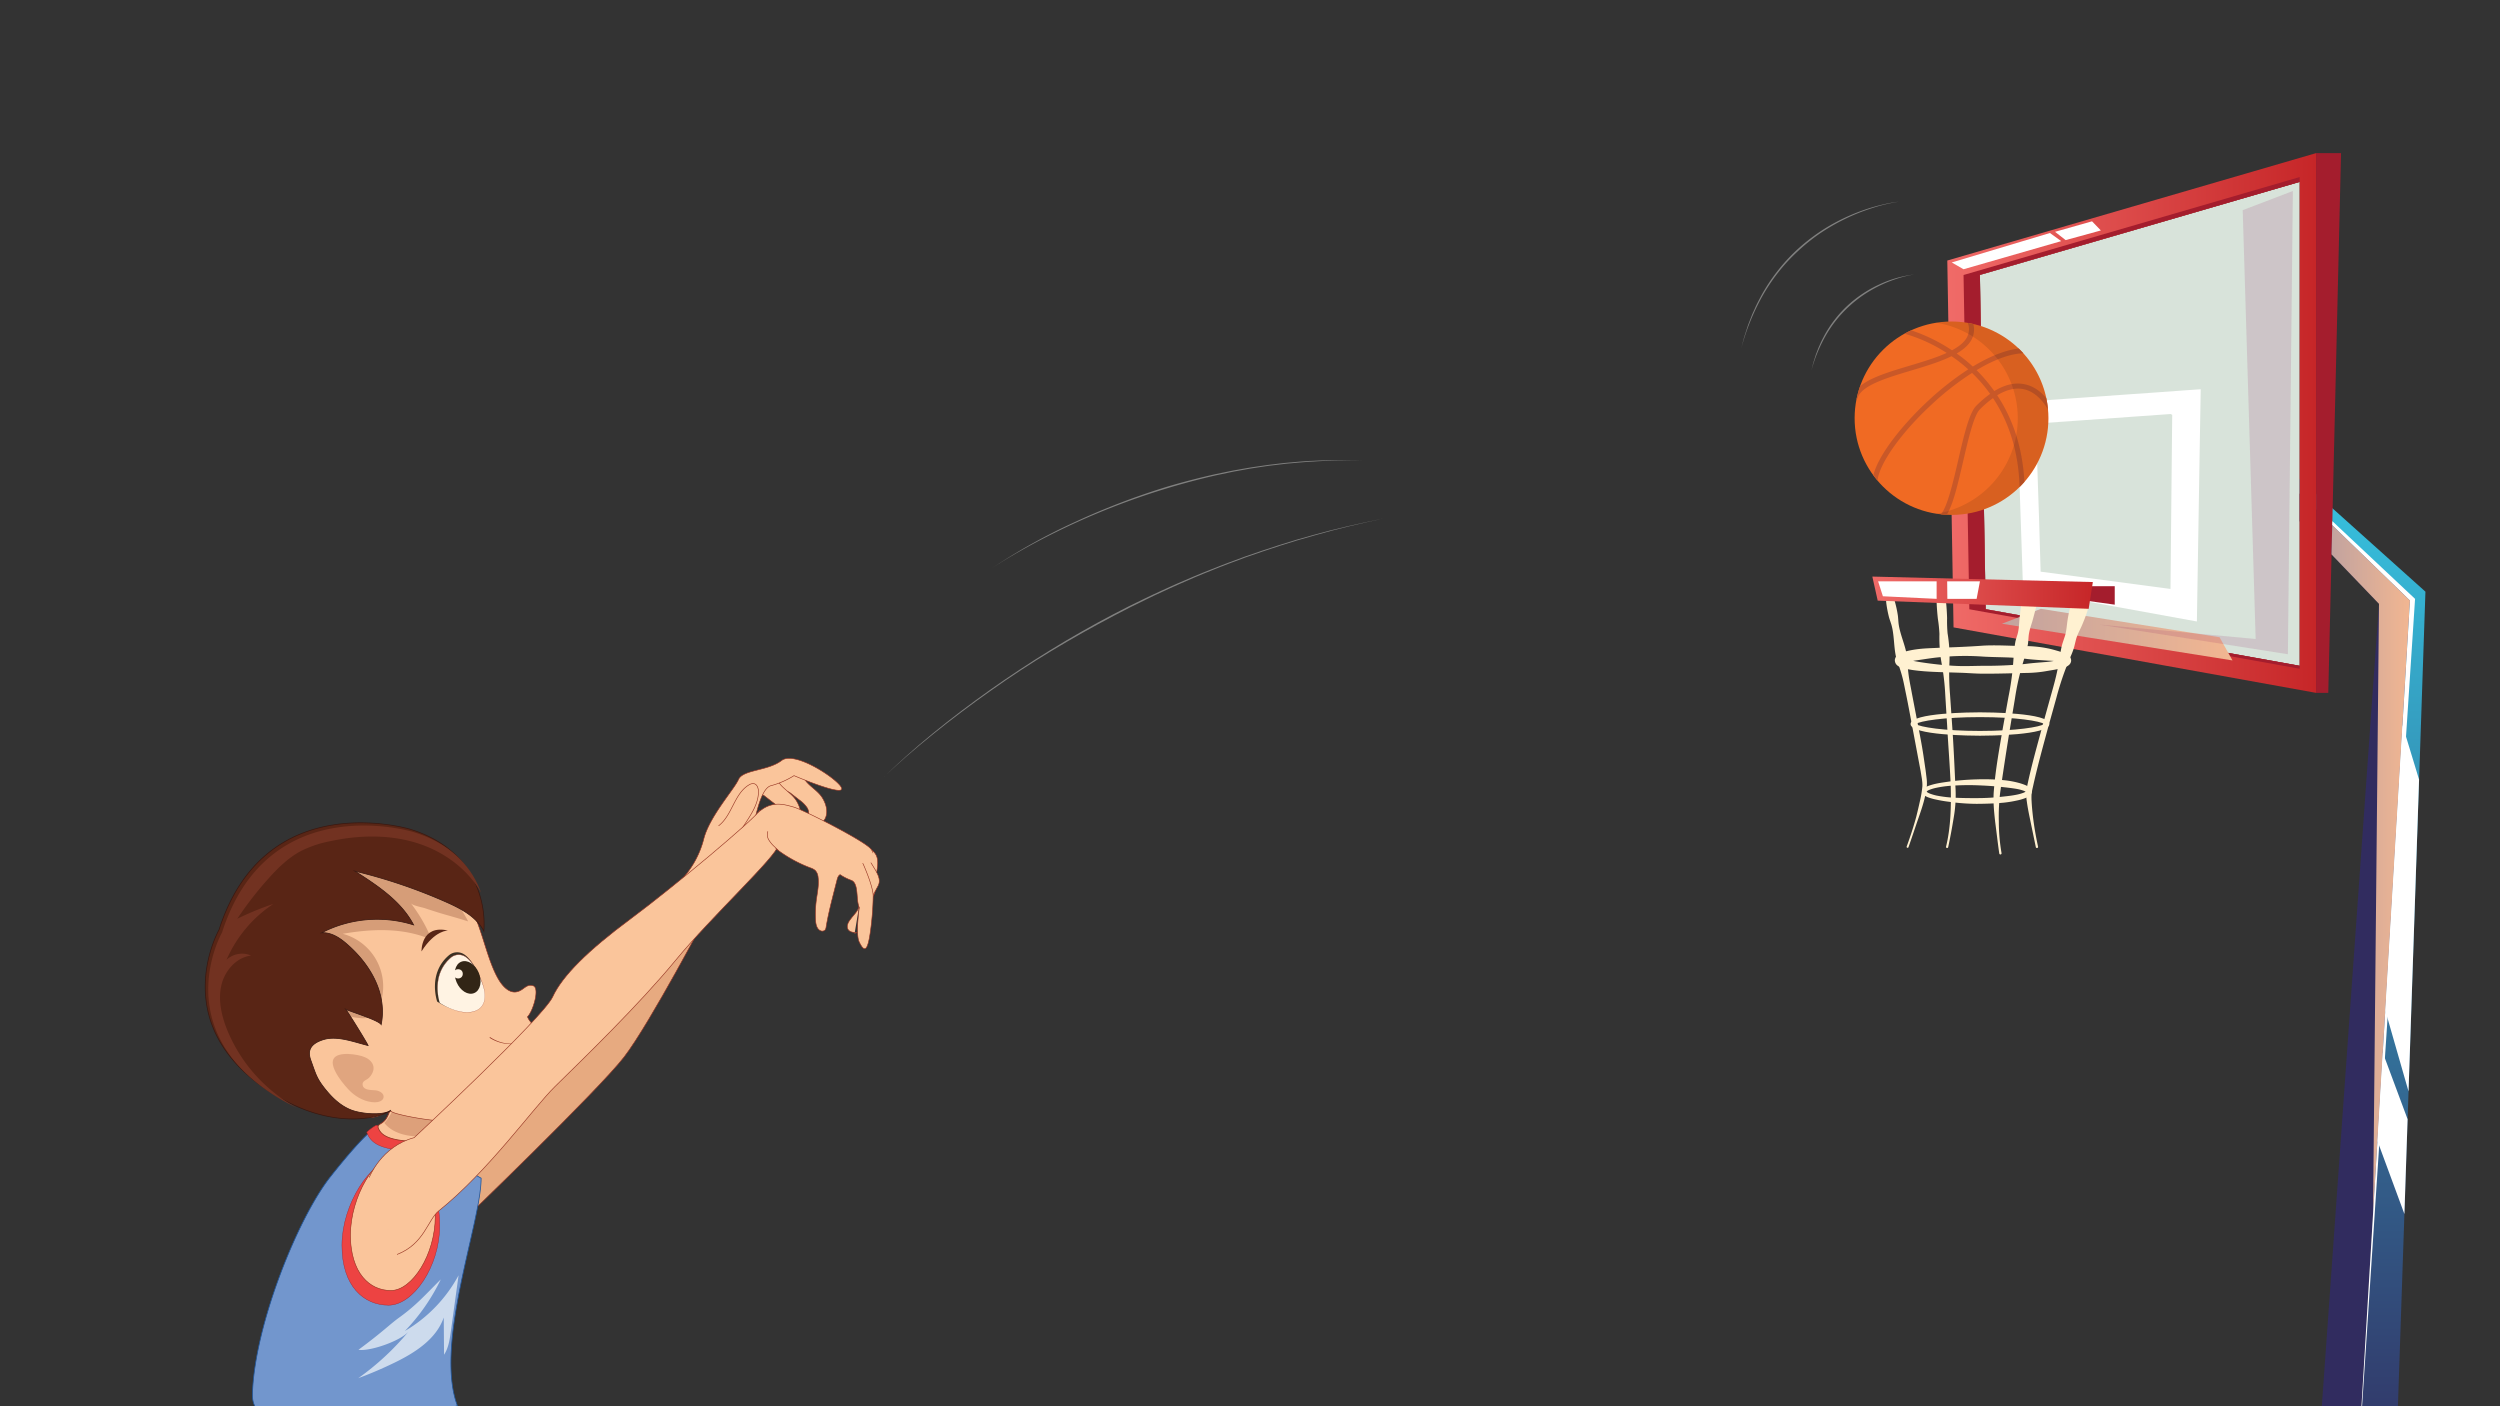 <svg xmlns="http://www.w3.org/2000/svg" xmlns:xlink="http://www.w3.org/1999/xlink" viewBox="0 0 1600 900"><rect x="0" y="0" width="1600" height="900" fill="#333333" stroke="none"/><defs><style>.cls-1,.cls-40{fill:none;}.cls-2{isolation:isolate;}.cls-3{clip-path:url(#clip-path);}.cls-4{fill:#d8e3da;}.cls-5{fill:url(#Áåçûìÿííûé_ãðàäèåíò_29);}.cls-6{fill:url(#Áåçûìÿííûé_ãðàäèåíò_88);}.cls-7{fill:#312c5f;}.cls-8{fill:url(#Áåçûìÿííûé_ãðàäèåíò_146);}.cls-9{fill:url(#Áåçûìÿííûé_ãðàäèåíò_146-2);}.cls-10{fill:url(#Áåçûìÿííûé_ãðàäèåíò_18);}.cls-11,.cls-13{fill:#fff;}.cls-12{fill:#a41d2d;}.cls-13{mix-blend-mode:soft-light;}.cls-14,.cls-15,.cls-18,.cls-21{mix-blend-mode:multiply;}.cls-14{fill:url(#Áåçûìÿííûé_ãðàäèåíò_106);}.cls-15{fill:url(#Áåçûìÿííûé_ãðàäèåíò_106-2);}.cls-16{fill:#fff1d1;}.cls-17{fill:url(#Áåçûìÿííûé_ãðàäèåíò_18-2);}.cls-18{fill:#8c1f5f;opacity:0.15;}.cls-19{fill:#f06a23;}.cls-20{fill:#c95828;}.cls-21{opacity:0.1;}.cls-22{fill:#80807f;}.cls-23,.cls-27,.cls-39{fill:#fac59b;}.cls-23,.cls-24,.cls-27,.cls-40{stroke:#933120;}.cls-23,.cls-24,.cls-25,.cls-26,.cls-27,.cls-30,.cls-40{stroke-miterlimit:10;}.cls-23,.cls-24,.cls-40{stroke-width:0.38px;}.cls-24{fill:#e7aa80;}.cls-25{fill:#7296cd;stroke:#205599;}.cls-25,.cls-27,.cls-30{stroke-width:0.5px;}.cls-26{fill:#ed4342;stroke:#a81f24;stroke-width:0.25px;}.cls-28{fill:#dda07a;}.cls-29{fill:#d69d78;}.cls-30,.cls-37{fill:#592515;}.cls-30{stroke:#3a1810;}.cls-31{fill:#723221;}.cls-32{fill:#e0a57f;}.cls-33{fill:#3a3023;}.cls-34{fill:#fff3e3;}.cls-35{fill:#933120;}.cls-36{fill:#322516;}.cls-38{fill:#cddbed;}</style><clipPath id="clip-path"><rect class="cls-1" width="1600" height="900"/></clipPath><linearGradient id="Áåçûìÿííûé_ãðàäèåíò_29" x1="2023.72" y1="972.36" x2="2023.72" y2="306.51" gradientTransform="matrix(-1, 0, 0, 1, 3535.75, 0)" gradientUnits="userSpaceOnUse"><stop offset="0" stop-color="#312c5f"/><stop offset="1" stop-color="#36c2df"/></linearGradient><linearGradient id="Áåçûìÿííûé_ãðàäèåíò_88" x1="2128.83" y1="258.77" x2="2155.03" y2="258.77" gradientTransform="matrix(-1, 0, 0, 1, 3535.75, 0)" gradientUnits="userSpaceOnUse"><stop offset="0" stop-color="#93959b"/><stop offset="0.57" stop-color="#71576f"/><stop offset="1" stop-color="#c29a82"/></linearGradient><linearGradient id="Áåçûìÿííûé_ãðàäèåíò_146" x1="2135.02" y1="276.5" x2="2135.02" y2="259.92" gradientTransform="matrix(-1, 0, 0, 1, 3535.75, 0)" gradientUnits="userSpaceOnUse"><stop offset="0" stop-color="#fcd7ad"/><stop offset="0.57" stop-color="#f29165"/><stop offset="1" stop-color="#e8c8c0"/></linearGradient><linearGradient id="Áåçûìÿííûé_ãðàäèåíò_146-2" x1="2159.45" y1="260.82" x2="2159.45" y2="252.98" xlink:href="#Áåçûìÿííûé_ãðàäèåíò_146"/><linearGradient id="Áåçûìÿííûé_ãðàäèåíò_18" x1="1246.18" y1="270.71" x2="1482.27" y2="270.71" gradientUnits="userSpaceOnUse"><stop offset="0" stop-color="#f06b68"/><stop offset="1" stop-color="#c62628"/></linearGradient><linearGradient id="Áåçûìÿííûé_ãðàäèåíò_106" x1="1993.39" y1="556.53" x2="2043.6" y2="556.53" gradientTransform="matrix(-1, 0, 0, 1, 3535.75, 0)" gradientUnits="userSpaceOnUse"><stop offset="0" stop-color="#f2b691"/><stop offset="1" stop-color="#c2a39f"/></linearGradient><linearGradient id="Áåçûìÿííûé_ãðàäèåíò_106-2" x1="2106.96" y1="406.16" x2="2254.53" y2="406.16" xlink:href="#Áåçûìÿííûé_ãðàäèåíò_106"/><linearGradient id="Áåçûìÿííûé_ãðàäèåíò_18-2" x1="1198.29" y1="379.32" x2="1339.42" y2="379.32" xlink:href="#Áåçûìÿííûé_ãðàäèåíò_18"/></defs><g class="cls-2"><g id="Layer_1" data-name="Layer 1"><g id="b"><g class="cls-3"><g id="b-2" data-name="b"><polygon class="cls-4" points="1270.85 389.9 1267.15 175.97 1471.79 116.41 1471.79 426.15 1270.85 389.9"/><polygon class="cls-5" points="1471.79 306.5 1471.79 315.83 1476.28 320.2 1482.27 326.01 1492.63 336.07 1542.37 384.32 1506.97 972.36 1532.22 972.36 1552.28 378.67 1492.94 325.46 1482.27 315.92 1476.19 310.45 1471.79 306.5"/><polygon class="cls-6" points="1380.72 252.98 1393.62 259.33 1393.65 259.33 1394.81 259.92 1406.76 265.82 1406.92 257.04 1397.96 251.73 1380.72 252.98"/><polygon class="cls-7" points="1471.79 315.83 1471.79 333.6 1476.43 338.46 1482.27 344.51 1492.14 354.79 1522.53 386.44 1481.81 958.42 1506.97 972.36 1542.37 384.32 1492.63 336.07 1482.27 326.01 1476.28 320.2 1471.79 315.83"/><polygon class="cls-8" points="1394.81 259.92 1394.69 271.02 1406.58 276.5 1406.76 265.82 1394.81 259.92"/><polygon class="cls-9" points="1358.98 254.51 1372.65 260.82 1393.62 259.33 1380.72 252.98 1380.69 252.98 1358.98 254.51"/><path class="cls-10" d="M1331.53,256.42l27.42-1.91h0l21.71-1.53h0l12.9,6.35-21,1.49-44.11,3.12Zm75.48-5.31-.09,5.93-9-5.31Zm-75.48,5.31,27.42-1.91h0l21.71-1.53h0l17.24-1.25,9-.62-.09,5.93-.16,8.78-.18,10.68-1.93,119.34-108.33-19.71-1-29.42v0l-3-87.49ZM1302,370.51l91.59,12.18,1.1-111.67.12-11.1-1.16-.59h0l-21,1.49-44.11,3.12-30,2.12,2.26,67.13Zm29.53-114.09,27.42-1.91h0l21.71-1.53h0l17.24-1.25,9-.62-.09,5.93-.16,8.78-.18,10.68-1.93,119.34-108.33-19.71-1-29.42v0l-3-87.49ZM1302,370.51l91.59,12.18,1.1-111.67.12-11.1-1.16-.59h0l-21,1.49-44.11,3.12-30,2.12,2.26,67.13Zm29.53-114.09,27.42-1.91h0l21.71-1.53h0l17.24-1.25,9-.62-.09,5.93-.16,8.78-.18,10.68-1.93,119.34-108.33-19.71-1-29.42v0l-3-87.49ZM1302,370.51l91.59,12.18,1.1-111.67.12-11.1-1.16-.59h0l-21,1.49-44.11,3.12-30,2.12,2.26,67.13Zm29.53-114.09,27.42-1.91h0l21.71-1.53h0l17.24-1.25,9-.62-.09,5.93-.16,8.78-.18,10.68-1.93,119.34-108.33-19.71-1-29.42v0l-3-87.49ZM1302,370.51l91.59,12.18,1.1-111.67.12-11.1-1.16-.59h0l-21,1.49-44.11,3.12-30,2.12,2.26,67.13Zm29.53-114.09,27.42-1.91h0l21.71-1.53h0l17.24-1.25,9-.62-.09,5.93-.16,8.78-.18,10.68-1.93,119.34-108.33-19.71-1-29.42v0l-3-87.49ZM1302,370.51l91.59,12.18,1.1-111.67.12-11.1-1.16-.59h0l-21,1.49-44.11,3.12-30,2.12,2.26,67.13Zm29.53-114.09,27.42-1.91h0l21.71-1.53h0l17.24-1.25,9-.62-.09,5.93-.16,8.78-.18,10.68-1.93,119.34-108.33-19.71-1-29.42v0l-3-87.49ZM1302,370.51l91.59,12.18,1.1-111.67.12-11.1-1.16-.59h0l-21,1.49-44.11,3.12-30,2.12,2.26,67.13ZM1482.27,98V443.43l-232-41.9-4-234.79Zm-10.48,18.42-38.55,11.21-56.65,16.51L1292,168.72l-4.16,1.21-20.73,6,3.15,182.16.55,31.77,149.67,27,51.27,9.23Zm-65,149.42-.18,10.68-1.93,119.34-108.33-19.71-1-29.42v0l-3-87.49,39.16-2.77,27.42-1.91h0l21.71-1.53h0l17.24-1.25,9-.62-.09,5.93Zm-13.11-6.49h0l-21,1.49-44.11,3.12-30,2.12,2.26,67.13,1.25,37.32,91.59,12.18,1.1-111.67.12-11.1Zm-62.12-2.91,27.42-1.91h0l21.71-1.53h0l17.24-1.25,9-.62-.09,5.93-.16,8.78-.18,10.68-1.93,119.34-108.33-19.71-1-29.42v0l-3-87.49ZM1302,370.51l91.59,12.18,1.1-111.67.12-11.1-1.16-.59h0l-21,1.49-44.11,3.12-30,2.12,2.26,67.13Zm29.53-114.09,27.42-1.91h0l21.71-1.53h0l17.24-1.25,9-.62-.09,5.93-.16,8.78-.18,10.68-1.93,119.34-108.33-19.71-1-29.42v0l-3-87.49ZM1302,370.51l91.59,12.18,1.1-111.67.12-11.1-1.16-.59h0l-21,1.49-44.11,3.12-30,2.12,2.26,67.13Zm29.53-114.09,27.42-1.91h0l21.71-1.53h0l17.24-1.25,9-.62-.09,5.93-.16,8.78-.18,10.68-1.93,119.34-108.33-19.71-1-29.42v0l-3-87.49ZM1302,370.51l91.59,12.18,1.1-111.67.12-11.1-1.16-.59h0l-21,1.49-44.11,3.12-30,2.12,2.26,67.13Zm29.53-114.09,27.42-1.91h0l21.71-1.53h0l17.24-1.25,9-.62-.09,5.93-.16,8.78-.18,10.68-1.93,119.34-108.33-19.71-1-29.42v0l-3-87.49ZM1302,370.51l91.59,12.18,1.1-111.67.12-11.1-1.16-.59h0l-21,1.49-44.11,3.12-30,2.12,2.26,67.13Zm29.53-114.09,27.42-1.91h0l21.71-1.53h0l17.24-1.25,9-.62-.09,5.93-.16,8.78-.18,10.68-1.93,119.34-108.33-19.71-1-29.42v0l-3-87.49ZM1302,370.51l91.59,12.18,1.1-111.67.12-11.1-1.16-.59h0l-21,1.49-44.11,3.12-30,2.12,2.26,67.13Zm29.53-114.09,27.42-1.91h0l21.71-1.53h0l17.24-1.25,9-.62-.09,5.93-.16,8.78-.18,10.68-1.93,119.34-108.33-19.71-1-29.42v0l-3-87.49ZM1302,370.51l91.59,12.18,1.1-111.67.12-11.1-1.16-.59h0l-21,1.49-44.11,3.12-30,2.12,2.26,67.13Z"/><path class="cls-11" d="M1331,254.61l28.16-2h0l22.29-1.56h0l17.71-1.29,9.29-.64-.1,6.09-.15,9-.19,11-2,122.54-111.25-20.23-1-30.21v0l-3.05-89.84Zm-25,111.26,83.11,11.05,1-101.34.11-10.08-1-.53h0l-19,1.35-40,2.84-27.27,1.92,2.05,60.91Z"/><path class="cls-12" d="M1256.67,176l3.7,213.93L1399.49,415l72.3,13v-1.9l-51.27-9.23-149.67-27c-.92-53.13-3.41-197.56-3.7-213.93l204.64-59.57v-3.05Z"/><polygon class="cls-12" points="1482.27 98 1498.26 98 1490.1 443.42 1482.27 443.42 1482.27 98"/><polygon class="cls-13" points="1548.2 498.92 1537.57 463.95 1526.58 646.64 1541.46 698.49 1548.2 498.92"/><polygon class="cls-13" points="1540.86 716.29 1524.96 673.58 1521.55 730.16 1538.82 776.97 1540.86 716.29"/><polygon class="cls-14" points="1522.55 386.45 1518.74 776.97 1542.36 384.33 1492.64 336.08 1492.14 354.8 1522.55 386.45"/><polygon class="cls-13" points="1492.71 333.55 1545.64 383.27 1506.98 972.36 1542.37 384.32 1492.64 336.08 1492.71 333.55"/><polygon class="cls-15" points="1306.17 389.64 1420.52 407.84 1428.79 422.68 1281.21 399.18 1306.17 389.64"/><polygon class="cls-12" points="1353.43 375.18 1353.43 386.98 1333.95 384.29 1333.95 375.18 1353.43 375.18"/><path class="cls-16" d="M1267.16,470.86c-4.54,0-44.41-.21-44.41-7.49s39.87-7.48,44.41-7.48,44.42.21,44.42,7.48S1271.71,470.86,1267.16,470.86Zm-41.11-7.49c2.65,1.91,17.85,4.43,41.11,4.43s38.47-2.52,41.12-4.43c-2.64-1.9-17.84-4.42-41.12-4.42S1228.7,461.47,1226.05,463.37Z"/><path class="cls-16" d="M1336,390.85c-1,3.12-2.19,6.19-3.48,9.22s-3,5.95-3.86,9.13l-1.17,4.78a43.45,43.45,0,0,1-1.63,4.65c-1.31,3-2.58,6.09-3.76,9.16a185.85,185.85,0,0,0-6,18.76l-5.28,18.95c-3.42,12.64-6.95,25.35-9.72,38l-.53,2.35-.35,2.18a35.5,35.5,0,0,0,0,4.73c.16,3.22.48,6.48.85,9.72.77,6.5,1.89,13,3.29,19.37a.73.73,0,0,1-.55.88.74.74,0,0,1-.89-.56h0l-4-19.33c-.67-3.23-1.29-6.48-1.74-9.79a35.05,35.05,0,0,1-.43-5.09l.26-2.71.44-2.47c2.73-13,6.35-25.58,9.75-38.29l5.27-19c1.8-6.32,3.58-12.64,4.76-19.13q.91-4.86,1.66-9.77a43,43,0,0,1,1.09-4.81l1.56-4.68c1-3.13,1.15-6.5,1.63-9.78a98.41,98.41,0,0,1,2-9.68,5.64,5.64,0,1,1,10.88,2.94A2.17,2.17,0,0,1,1336,390.85Z"/><path class="cls-16" d="M1212.47,384.18a72.51,72.51,0,0,1,2.17,9.83c.21,1.67.27,3.37.45,5.05a36.22,36.22,0,0,0,1,4.93c1.68,6.5,4.58,12.76,4.67,19.59a96.12,96.12,0,0,0,1,10.07c.51,3.32,1.22,6.6,1.81,9.9l3.79,19.77c1.27,6.59,2.57,13.17,3.58,19.82l1.47,10,.62,5a25.32,25.32,0,0,1,.12,5.3c-.87,6.95-2.94,13.33-5.18,19.7s-4.28,12.73-6.54,19.06a.61.61,0,0,1-.78.38.63.63,0,0,1-.38-.79h0c2.29-6.28,4.39-12.65,6.14-19.11.81-3.25,1.58-6.51,2.29-9.75a68,68,0,0,0,1.62-9.69c.16-3.08-.61-6.33-1.1-9.64l-1.86-9.86L1223.66,464c-1.24-6.59-2.44-13.18-3.8-19.75-.69-3.28-1.28-6.58-2.08-9.84a88.66,88.66,0,0,0-3-9.66c-2.53-6.33-2.26-13.22-3.24-19.86a34.53,34.53,0,0,0-1-4.94c-.48-1.61-1.09-3.19-1.55-4.81a73.78,73.78,0,0,1-1.85-9.88,2.7,2.7,0,0,1,5.26-1.09Z"/><path class="cls-16" d="M1303.26,387.9q-1.21,4.88-2.56,9.74c-1,3.23-2.13,6.42-2.4,9.78-.15,1.68-.2,3.38-.46,5s-.73,3.28-1.15,4.9c-.87,3.25-1.9,6.47-2.83,9.71a158.54,158.54,0,0,0-4.23,19.68l-3.3,19.84c-2.14,13.22-4.19,26.5-6.08,39.65a126.13,126.13,0,0,0-1,19.81,118,118,0,0,0,1.74,20v0a.73.73,0,1,1-1.45.24h0c-1-6.69-1.71-13.35-2.61-20.06-.73-6.68-1.47-13.48-.85-20.38,1.07-13.54,3.51-26.74,5.76-40l3.58-19.83a175.38,175.38,0,0,0,2.89-19.94c.27-3.37.46-6.75.81-10.1.18-1.67.37-3.34.68-5s.91-3.25,1.38-4.87c.95-3.24,1-6.64,1.32-10s.74-6.7,1.2-10a4.88,4.88,0,0,1,9.67,1.33C1303.33,387.55,1303.3,387.73,1303.26,387.9Z"/><path class="cls-16" d="M1245.51,385.77c.34,3.25.52,6.51.63,9.77a86.32,86.32,0,0,0,.31,9.79,92,92,0,0,1,1.16,19.55,156.06,156.06,0,0,0,.41,19.59l1.34,19.53c.93,13,1.49,26.05,2.09,39.13a82.89,82.89,0,0,1-1,19.71c-1.06,6.5-2.22,12.92-3.62,19.35a.69.69,0,0,1-.83.53.68.68,0,0,1-.53-.83h0v0c3.07-12.66,3.28-25.78,3-38.62-.51-13-1.61-26-2.3-39l-1.2-19.53a152.25,152.25,0,0,0-2.2-19.47,92.53,92.53,0,0,1-1.53-19.51,86.35,86.35,0,0,0-1-9.73c-.35-3.24-.63-6.49-.76-9.75a3,3,0,0,1,6.07-.44Z"/><path class="cls-16" d="M1219,422.68a2,2,0,0,0-.61-1.56c-.16-.11,0,0,0,0a6.68,6.68,0,0,0,1.08.49,24.71,24.71,0,0,0,2.92.87c2.07.52,4.26.91,6.44,1.27,4.39.69,8.86,1.26,13.34,1.7s9,.79,13.5.84,9-.15,13.54-.17a264.19,264.19,0,0,0,27-1.2c4.46-.59,8.93-.89,13.36-1.25a50.46,50.46,0,0,0,6.49-1,24.26,24.26,0,0,0,3-.83,7,7,0,0,0,1.11-.51c.06-.05.21-.15.07-.07a1.76,1.76,0,0,0-.53,1.4,2,2,0,0,0,.5,1.43c.13.1,0,0-.1,0-.29-.11-.68-.24-1.13-.36a21.2,21.2,0,0,0-3-.56c-2.11-.28-4.33-.29-6.52-.45-4.41-.3-8.86-.53-13.3-1.12-8.91-1.11-17.93-.85-26.92-1.37a157.91,157.91,0,0,0-27,.33c-4.48.34-8.92,1.07-13.29,1.71-2.18.33-4.36.63-6.43,1-1,.2-2.07.39-3,.64-.45.12-.82.25-1.09.35,0,0-.2.1,0,0A2.29,2.29,0,0,0,1219,422.68Zm-6.31,0a4.25,4.25,0,0,1,1.36-3.05,7.2,7.2,0,0,1,1.35-1,15.06,15.06,0,0,1,2-.95,30.22,30.22,0,0,1,3.62-1.11,62.66,62.66,0,0,1,7-1.19c4.62-.54,9.22-.58,13.79-.84,9.16-.3,18.26-.66,27.4-1.33,9.14-.5,18.27.22,27.46.29a75,75,0,0,1,13.79,1.43c2.3.44,4.56,1.11,6.89,1.78,1.16.36,2.34.7,3.58,1.19a15.26,15.26,0,0,1,2,.94,7.34,7.34,0,0,1,1.3,1,4,4,0,0,1,1.31,2.88,3.88,3.88,0,0,1-1.35,2.83,5.9,5.9,0,0,1-1.31.91,15.1,15.1,0,0,1-2,.8,32.23,32.23,0,0,1-3.61.9c-2.35.51-4.64.83-6.93,1.23a79.36,79.36,0,0,1-13.72,1.3c-9.16.21-18.26.51-27.38.47-4.56,0-9.11-.4-13.67-.57l-13.68-.43c-4.57-.16-9.15-.36-13.75-.85-2.3-.24-4.61-.52-7-1a29,29,0,0,1-3.65-.87,14.26,14.26,0,0,1-2.06-.81,6.85,6.85,0,0,1-1.36-.94A4.18,4.18,0,0,1,1212.72,422.68Z"/><path class="cls-16" d="M1233,506.66c0-.23.16.24.66.51a9.49,9.49,0,0,0,1.72.83,30.78,30.78,0,0,0,4,1.16,79.7,79.7,0,0,0,8.48,1.18c5.72.41,11.48.47,17.22.45a142.3,142.3,0,0,0,17.17-1c2.84-.3,5.67-.63,8.42-1.19a28.08,28.08,0,0,0,3.94-1.08,7.5,7.5,0,0,0,1.63-.77c.49-.23.55-.69.46-.12.08.57,0,.14-.49-.06a9.53,9.53,0,0,0-1.65-.69,26.51,26.51,0,0,0-4-1c-2.75-.47-5.57-.78-8.4-1.1-5.65-.66-11.39-1-17.13-1.21a162.15,162.15,0,0,0-17.22.37,70.06,70.06,0,0,0-8.46,1.22,29.38,29.38,0,0,0-4,1.13,9.36,9.36,0,0,0-1.71.8C1233.14,506.43,1232.93,506.89,1233,506.66Zm-2.71,0a4.31,4.31,0,0,1,.28-1.11,2.79,2.79,0,0,1,.52-.73,4.43,4.43,0,0,1,1.13-.94,11.63,11.63,0,0,1,2.22-1,35.85,35.85,0,0,1,4.37-1.25c2.9-.66,5.82-1,8.73-1.44a168.75,168.75,0,0,1,17.53-1.39,134.94,134.94,0,0,1,17.63.54,60,60,0,0,1,8.8,1.57,37,37,0,0,1,4.41,1.43,12.2,12.2,0,0,1,2.28,1.15,5.17,5.17,0,0,1,1.23,1.06,3.43,3.43,0,0,1,.57.84,5,5,0,0,1,.33,1.31A5.6,5.6,0,0,1,1300,508a3.39,3.39,0,0,1-.59.83,5.24,5.24,0,0,1-1.24,1,13,13,0,0,1-2.3,1.07,35,35,0,0,1-4.42,1.3,78.88,78.88,0,0,1-8.78,1.48c-5.87.57-11.73.74-17.59.78a130.39,130.39,0,0,1-17.53-1.3,87.08,87.08,0,0,1-8.71-1.49,32.36,32.36,0,0,1-4.37-1.21,11.83,11.83,0,0,1-2.22-1,4.61,4.61,0,0,1-1.14-.92,2.92,2.92,0,0,1-.53-.73A5.31,5.31,0,0,1,1230.26,506.66Z"/><polygon class="cls-17" points="1339.42 372.51 1336.75 389.64 1201.73 384.41 1198.29 369.01 1339.42 372.51"/><polygon class="cls-13" points="1239.44 372.06 1239.44 383.27 1205.05 381.61 1201.99 372.06 1239.44 372.06"/><polygon class="cls-13" points="1246.19 372.06 1267.16 372.06 1265.04 383.27 1246.31 383.27 1246.19 372.06"/><polygon class="cls-13" points="1292.37 259.19 1295.34 346.68 1300.75 333.19 1298.49 266.06 1328.54 263.94 1331.53 256.42 1292.37 259.19"/><polygon class="cls-18" points="1467.43 122.23 1464.25 418.72 1343.69 399.76 1443.62 408.95 1435.33 134.5 1467.43 122.23"/><polygon class="cls-13" points="1319.17 154.32 1311.95 149.12 1249.12 167.98 1256.67 172.32 1319.17 154.32"/><polygon class="cls-13" points="1322.01 153.67 1315.22 148.36 1338.91 141.64 1344.55 147.49 1322.01 153.67"/><ellipse class="cls-19" cx="1248.98" cy="267.66" rx="62.02" ry="61.88"/><path class="cls-20" d="M1294.73,249c9.08,1.7,14.42,10.3,16,13.3a61.09,61.09,0,0,0-1.1-7.47c-3.1-3.75-7.83-7.81-14.31-9-6-1.12-12.31.39-19,4.46A100.82,100.82,0,0,0,1265,236.9c11.33-6.8,21.71-10.61,30-10.8-1-1.06-2-2.07-3-3.06-8.43.94-18.55,5-29.41,11.55-1.82-1.68-3.63-3.23-5.4-4.65s-3.29-2.55-4.91-3.71c4.42-2.57,7.85-5.55,9.67-9.17a14.06,14.06,0,0,0,1-9.69c-1.17-.27-2.36-.51-3.56-.71a11.24,11.24,0,0,1-.39,8.93c-1.69,3.36-5.18,6.16-9.73,8.6a108.57,108.57,0,0,0-26.1-12.78c-1.44.66-2.86,1.37-4.24,2.14a.8.8,0,0,0,.2.07,100.58,100.58,0,0,1,26.73,12.25c-6.87,3.14-15.43,5.7-23.84,8.22-12.71,3.8-24.88,7.46-31.52,13.06a60.57,60.57,0,0,0-2.33,8.5,1.63,1.63,0,0,0,.7-.9c2.43-8.07,18.52-12.88,34.08-17.54,9.24-2.77,18.65-5.59,26.06-9.25,2,1.41,4.13,2.94,6.21,4.61q2.2,1.77,4.46,3.81a187.11,187.11,0,0,0-25.25,19.75c-15.84,14.6-32.12,34.38-35.48,48,.85,1.16,1.75,2.3,2.68,3.4,1.1-10.92,15.37-30.95,35-49a182.6,182.6,0,0,1,25.48-19.86,96.93,96.93,0,0,1,11.57,13.44,69.54,69.54,0,0,0-8.86,7.57c-4.55,4.56-8,19.27-11.57,34.84-3.29,14.19-7,30.15-11.12,34.63,1.25.14,2.51.25,3.78.31,4.07-6.44,7.22-20,10.51-34.2,3.35-14.44,6.81-29.38,10.71-33.27a66.26,66.26,0,0,1,8.39-7.2c9.14,13.79,16.31,32.36,17,56.92,1.08-1.06,2.11-2.17,3.1-3.3-1.24-23.68-8.38-41.81-17.41-55.43C1284.1,249.41,1289.63,248.08,1294.73,249Z"/><path class="cls-21" d="M1249,205.78a63.58,63.58,0,0,0-9.82.78,61.86,61.86,0,0,1,0,122.2,63.58,63.58,0,0,0,9.82.78,61.88,61.88,0,1,0,0-123.76Z"/><path class="cls-22" d="M562.76,500.15c21.79-21.71,46-40.92,71-58.71q18.84-13.32,38.5-25.41t40.11-22.81l10.26-5.28L733,382.89c3.44-1.71,7-3.29,10.44-4.89l5.25-2.4c1.74-.81,3.5-1.6,5.27-2.35l10.6-4.54c3.53-1.54,7.13-2.88,10.69-4.33,7.11-2.94,14.37-5.5,21.57-8.19,14.52-5.07,29.13-9.9,44-13.89,14.81-4.16,29.84-7.44,44.9-10.53-15,3.25-30,6.69-44.76,11-14.83,4.05-29.41,8.92-43.89,14-7.19,2.72-14.43,5.3-21.52,8.26-3.55,1.46-7.14,2.82-10.66,4.36L754.33,374c-1.77.75-3.52,1.55-5.26,2.36l-5.23,2.42c-3.48,1.61-7,3.2-10.41,4.93l-10.34,5.08-10.23,5.3q-20.4,10.71-40.13,22.63T634.17,442q-18.85,13.25-36.81,27.72C585.42,479.37,573.7,489.35,562.76,500.15Z"/><path class="cls-22" d="M633.48,364.54a379,379,0,0,1,55-30.69,466.72,466.72,0,0,1,58.91-22.49q15.14-4.46,30.54-7.91l7.73-1.59,3.86-.78,3.89-.68c2.59-.45,5.18-.93,7.77-1.34l7.81-1.14c2.6-.41,5.21-.68,7.82-1s5.22-.64,7.84-.86c5.24-.42,10.48-1,15.73-1.14,10.5-.6,21-.44,31.53-.14-10.51-.14-21-.13-31.5.63-5.25.22-10.47.79-15.7,1.23-2.61.23-5.21.6-7.82.9s-5.22.6-7.81,1l-7.78,1.18c-2.59.42-5.17.92-7.76,1.38l-3.87.7-3.85.8-7.71,1.63q-15.35,3.51-30.43,8.05a465.24,465.24,0,0,0-58.92,22.14q-14.34,6.53-28.21,14C651.34,353.46,642.22,358.69,633.48,364.54Z"/><path class="cls-22" d="M1225,175.67a70.72,70.72,0,0,0-11.57,2.9,82.52,82.52,0,0,0-11,4.52,88.36,88.36,0,0,0-10.27,6,80.72,80.72,0,0,0-9.24,7.45,77.75,77.75,0,0,0-14.65,18.61,97.55,97.55,0,0,0-9,22c.49-1.93.93-3.88,1.49-5.8l.9-2.86.45-1.43.53-1.4,1.07-2.8c.37-.93.81-1.83,1.21-2.75.77-1.84,1.74-3.6,2.65-5.38a74.8,74.8,0,0,1,6.57-10.05,72.61,72.61,0,0,1,8.08-8.91,77.37,77.37,0,0,1,19.86-13.4A74.09,74.09,0,0,1,1225,175.67Z"/><path class="cls-22" d="M1215.29,129.09a107.81,107.81,0,0,0-17.83,4.33,126.93,126.93,0,0,0-17,6.89,131.47,131.47,0,0,0-15.84,9.18A121.84,121.84,0,0,0,1150.38,161,111.21,111.21,0,0,0,1138,174.44a122.5,122.5,0,0,0-10.16,15.22,147.27,147.27,0,0,0-13.63,34c.78-3,1.48-6,2.37-8.89l1.4-4.38.71-2.2.82-2.15,1.67-4.29c.57-1.42,1.25-2.8,1.87-4.21,1.21-2.83,2.69-5.52,4.11-8.25a115.24,115.24,0,0,1,10.12-15.41,112.09,112.09,0,0,1,12.4-13.65,123.68,123.68,0,0,1,14.43-11.49,121.78,121.78,0,0,1,16-9.12,126.45,126.45,0,0,1,17.17-6.66c2.94-.91,5.92-1.66,8.91-2.33A79.49,79.49,0,0,1,1215.29,129.09Z"/><path class="cls-23" d="M526.21,510.46c2.42,3.82,3.84,8.7,2.13,12.89s-7.51,6.68-11.06,3.87a2.65,2.65,0,0,1-1.2-2.34,5.36,5.36,0,0,1,.84-1.67,6.44,6.44,0,0,0-.48-6.43,19.27,19.27,0,0,0-4.79-4.74l-5.07-3.93a7.53,7.53,0,0,0-2.46-1.46,8.13,8.13,0,0,0-3.11,0,51.44,51.44,0,0,1-10.38.05c-2-.21-4.69-1.4-4.18-3.38a3.63,3.63,0,0,1,1.12-1.6c5.51-5.45,11.87-11.22,19.62-11.29,6.55-.06,5.3,4.38,7.8,8.36C517.75,503.16,523.28,505.82,526.21,510.46Z"/><path class="cls-23" d="M509.54,512.24c2.42,3.82,3.85,8.7,2.13,12.89s-7.5,6.68-11.06,3.87a2.68,2.68,0,0,1-1.2-2.35,5.31,5.31,0,0,1,.84-1.66,6.44,6.44,0,0,0-.48-6.43,19.1,19.1,0,0,0-4.79-4.74l-5.07-3.93a7.43,7.43,0,0,0-2.46-1.46,8.13,8.13,0,0,0-3.11,0,50.72,50.72,0,0,1-10.38,0c-2-.2-4.69-1.39-4.18-3.37a3.63,3.63,0,0,1,1.12-1.6c5.51-5.45,11.88-11.22,19.62-11.29,6.55-.06,5.3,4.38,7.8,8.36C501.08,504.94,506.62,507.6,509.54,512.24Z"/><path class="cls-23" d="M437.52,561.43a59.61,59.61,0,0,0,12.83-24.25c3.59-14.54,19.44-31.87,22.29-38.29s18.65-5.35,27.63-12.18,39.5,14.37,38.42,18.32-30.52-8.62-30.52-8.62a53.32,53.32,0,0,1-14.73,6.43c-8.22,2.08-11.49,30.21-13.28,34.34S437.52,561.43,437.52,561.43Z"/><path class="cls-23" d="M459.86,528.55c8.73-6.65,10-20.5,19.37-26.14a4.73,4.73,0,0,1,3.28-.86c2.16.45,2.94,3.14,2.91,5.35-.1,7.05-4.08,13.4-7.92,19.31l-7.12,11"/><path class="cls-24" d="M453.94,582.74s-38.07,72.46-54.59,93.83-103.43,105-103.43,105S265,789.9,263.6,773.38,453.94,582.74,453.94,582.74Z"/><path class="cls-25" d="M292.73,899.65l-8.38,2.75a412.56,412.56,0,0,1-51.43,4.47c-34,.66-72.16,9.9-71.36-14.89,1.44-44.56,29.46-113.17,50-139,11.7-14.78,19.19-22.94,23.91-27.34a28.7,28.7,0,0,1,5.46-4.25c1.69-.92,2.17-.47,2.17,0l37.49-2.24,5.19,8.51,2.46,4.05,10.4,17.08,9.28,5.25C307.91,782.56,277.85,860.12,292.73,899.65Z"/><path class="cls-26" d="M291.08,728.41a7.48,7.48,0,0,1-2.85,3.3c-3.52,2.56-11.17,5.58-27.59,4.72s-23.31-4.43-25.91-11.85a30.57,30.57,0,0,1,6-4.43l45.09,7.51Z"/><path class="cls-27" d="M300.84,708.85a68.41,68.41,0,0,1-7.1.34c-7.23,4-12.22,7.78-15.61,11.22-11,11.13.09,10.15.09,10.15-18,.43-31.14-.58-35.11-6.7-3.21-4.94,1-3.39,4-7.85a9,9,0,0,0,.67-1.14,25.47,25.47,0,0,0,2.44-17.3,26.07,26.07,0,0,0-4.94-10.73C290.46,665.55,338.71,704.71,300.84,708.85Z"/><path class="cls-28" d="M300.84,708.85a68.41,68.41,0,0,1-7.1.34c-7.23,4-18.13,14.53-21.53,18-20.23,1.32-26-8.44-26.21-8.5.24-.35,10.47-10.3,4.18-21.09l24.77.69c5.19.16,10.48.33,15.39,2C294.73,701.78,298.84,704.73,300.84,708.85Z"/><path class="cls-23" d="M337.58,650.76c1.2,3,4.48,6.27,7.2,8a2.33,2.33,0,0,1,0,4,51.89,51.89,0,0,1-7.49,3.66c2.64,1.15,5.49,2.49,6.66,5.11s-.88,6.55-3.68,5.87c1.28,5.4-.51,11.13-3.33,15.93-8,13.55-23.46,21.12-38.94,23.89-13.12,2.34-41.68-3.07-46.79-5.43-.52-.25-.8-.44-.83-.61a56.57,56.57,0,0,0-7.73,2.79c-7.06,2.95-21.76,2.34-43-16-54.07-46.72-70.08-96.44-18.92-135.68,24.45-18.76,47.33-20.9,66.07-16.1,20.47,5.27,36,18.83,43,28.1,3.75,4.89,9.06,2.54,12,7.89,6.83,12.37,10.12,33.08,17.64,45.25,2.48,4,6.44,8.2,11.08,7.39s6.15-5.38,10.7-3.91C345.58,632.3,341.17,647.2,337.58,650.76Z"/><path class="cls-29" d="M299.64,589.69,298,589.2c-5.46-1.77-11-3.22-16.51-4.87-3.19-1-6.38-2-9.53-3.07-2-.66-7.82-1.65-9.05-3.23a99.1,99.1,0,0,1,13.28,23.06c-2-.55-3.88-1.27-5.83-1.91-16.3-5.38-34.06-4.5-51-1.54a34.92,34.92,0,0,1,23.87,45.41c-1.08,3.11-2.82,6.24-5.79,7.68a13.41,13.41,0,0,1-7,.85c-9-.74-18.09-4.21-24-11-3.88-4.44-6.21-10-8.49-15.45-2.48-5.93-4.94-11.87-7.43-17.81-1.39-3.34-2.82-7-1.8-10.47.67-2.31,2.34-4.18,3.77-6.13,4.24-5.68,6.84-12.44,11-18.2,7.33-10.15,18.89-16.31,30.36-21.33a131.3,131.3,0,0,1,13-5c20.47,5.27,36,18.83,43,28.1A118.3,118.3,0,0,1,299.64,589.69Z"/><path class="cls-30" d="M309.68,595.93c-4.75-9.22-14.66-14.43-24.14-18.62a343.17,343.17,0,0,0-58.47-19.81c14.51,9.28,29.65,19.19,37.63,34.44A77.53,77.53,0,0,0,205.78,597c5.6-.43,10.87,2.69,15.17,6.29,17.52,14.76,26.72,34,23,52.44-1.73-2.89-19.72-8.25-22.71-9.83,1.47,1.79,13.45,21.11,14.33,23.24-8.81-2.2-19.6-6.43-28.29-3.87-3.83,1.12-8,3.16-9,7-.62,2.24,0,4.62.83,6.82,3,8.3,3.48,11,9,17.91,4.17,5.19,9.3,10.42,16.32,13.27s21.26,3.75,25.52.33c.83.85-24.51,13.78-61.44-3.16l0,0a125.88,125.88,0,0,1-20.72-12.11C107.51,652.38,140.21,595,140.21,595c29.67-92.84,122.43-64.24,122.43-64.24,26.44,8.18,38.18,24.55,43.33,38.86,0,0,0,0,0,0A64.19,64.19,0,0,1,309.68,595.93Z"/><path class="cls-31" d="M307.91,571.37c-8.56-15.15-23.73-26.22-40.37-31.6-18.1-5.84-37.8-5.39-56.38-1.38a71.84,71.84,0,0,0-18.72,6.35c-8,4.3-14.63,10.81-20.7,17.61A228.22,228.22,0,0,0,151.86,588a190.63,190.63,0,0,1,23.1-9.49A82,82,0,0,0,145,614.24a14.66,14.66,0,0,1,15.73-2.69c-9.52,1.16-16.95,9.77-19.08,19.13s.08,19.22,3.62,28.14a99.57,99.57,0,0,0,45.22,50.42,126.3,126.3,0,0,1-20.72-12.11c-60.34-43-27.64-100.38-27.64-100.38,29.68-92.84,122.44-64.24,122.44-64.24C291,540.69,302.76,557.06,307.91,571.37Z"/><path class="cls-32" d="M224.54,698.78c4.19,3.87,9.62,6.59,15.32,6.71,2.38,0,5.32-.88,5.64-3.23.35-2.52-2.62-4.19-5.15-4.46s-7.34.12-8.18-3,2.48-3.39,4.09-5.11c4.62-4.93,3.48-10.33-2.79-13.1-4.26-1.88-17.43-4-20.05,1.17C210.56,683.37,220.89,695.41,224.54,698.78Z"/><path class="cls-33" d="M279.79,641s-6.26-17.87,7.44-29.55a8.19,8.19,0,0,1,9.65-.77c3.15,2,7,6.51,10.64,15.93C316.07,648.46,296.65,652,279.79,641Z"/><path class="cls-34" d="M281.46,641.83s-6.21-17.57,7-28.92a7.82,7.82,0,0,1,9.35-.68c3.06,2,6.8,6.44,10.44,15.71C316.7,649.45,297.9,652.73,281.46,641.83Z"/><path class="cls-35" d="M281.46,641.83a32.22,32.22,0,0,1-1.29-13.2,26.9,26.9,0,0,1,1.57-6.48,23.78,23.78,0,0,1,3.34-5.78l1-1.31,1.19-1.17c.41-.39.79-.79,1.21-1.16a8.39,8.39,0,0,1,1.41-.93,8,8,0,0,1,6.54-.37,9.76,9.76,0,0,1,2.83,1.81,21.21,21.21,0,0,1,2.34,2.4,35,35,0,0,1,3.67,5.59,61.68,61.68,0,0,1,2.8,6.07,34.77,34.77,0,0,1,1.95,6.4,16.6,16.6,0,0,1,.05,6.66,8.93,8.93,0,0,1-3.58,5.52,10.36,10.36,0,0,1-3,1.46,13.68,13.68,0,0,1-3.3.58,22.49,22.49,0,0,1-6.64-.62A38.45,38.45,0,0,1,281.46,641.83Zm0,0a38.18,38.18,0,0,0,12.15,5.35,22.58,22.58,0,0,0,6.6.6,13.78,13.78,0,0,0,3.26-.59,10.16,10.16,0,0,0,3-1.44,8.81,8.81,0,0,0,3.49-5.43,16.26,16.26,0,0,0-.06-6.59,35.48,35.48,0,0,0-2-6.34,63.64,63.64,0,0,0-2.81-6,35.17,35.17,0,0,0-3.63-5.56,20.71,20.71,0,0,0-2.3-2.38,9.52,9.52,0,0,0-2.76-1.78A7.8,7.8,0,0,0,290,612a8.3,8.3,0,0,0-1.37.9c-.42.36-.8.77-1.2,1.15l-1.19,1.16-1,1.29a23.63,23.63,0,0,0-3.33,5.73,26.59,26.59,0,0,0-1.59,6.45A32.3,32.3,0,0,0,281.46,641.83Z"/><ellipse class="cls-36" cx="299.32" cy="625.54" rx="7.72" ry="10.85" transform="translate(-218.15 163.89) rotate(-22.69)"/><circle class="cls-34" cx="293.21" cy="623.25" r="2.97"/><path class="cls-35" d="M313.59,663.74a25.35,25.35,0,0,0,5.6,2.82,24.48,24.48,0,0,0,6.15,1.33,25.65,25.65,0,0,0,3.16.07,23.81,23.81,0,0,0,3.13-.44,23.53,23.53,0,0,0,5.95-2.14,23.73,23.73,0,0,1-5.92,2.26,24,24,0,0,1-3.15.51,26.12,26.12,0,0,1-3.19,0,24.3,24.3,0,0,1-6.25-1.23,25.11,25.11,0,0,1-5.77-2.77Z"/><path class="cls-37" d="M269.76,608.9s-.49-17.29,17-13.35C286.78,595.55,278.42,595.15,269.76,608.9Z"/><path class="cls-38" d="M282.11,818.8a126.94,126.94,0,0,1-23,33.06,91.86,91.86,0,0,0,34.38-35.67l-5,36.24c-.7,5.07-1.48,10.33-4.3,14.59L284,843.21c-4.82,13.91-18.48,22.58-31.72,29q-11.27,5.47-23,9.84a168.9,168.9,0,0,0,32.22-29.89c-5,6-24.83,12.89-32.08,11.7,16.39-12.14,19.73-16.07,26.14-20.68C266.67,835.15,272.38,828.45,282.11,818.8Z"/><path class="cls-26" d="M281.42,784.32c0,26.32-17,51-32.73,51s-29.84-12-29.84-38.29,18.43-55,34.13-55S281.42,758,281.42,784.32Z"/><path class="cls-23" d="M278.58,778.49c0,24.48-14.78,47.45-28.41,47.45s-25.89-11.13-25.89-35.61,16-51.16,29.62-51.16S278.58,754,278.58,778.49Z"/><path class="cls-39" d="M258,796.42c0,1.08,3.31,14.37,3.31,14.37s-41.65,13.26-36-25.16S258,796.42,258,796.42Z"/><path class="cls-23" d="M236.3,753.62s7.69-20,28.73-25.5c0,0,82.6-76.88,88.71-90.17S376,608.49,403.66,588s79.37-63.95,82.6-69.33c0,0,12.93,15.08,11.85,22.27s-42.38,45.26-65.72,73.64-58.54,62.51-77.21,80.83c-13.95,13.68-42.32,53.8-74.34,79.53-7.2,5.79-9.16,21.1-26.75,27.93"/><path class="cls-23" d="M549.91,579.78c-.85,3.71-4.16,6.26-6.29,9.42-1.13,1.67-1.93,3.93-.87,5.65s3.51,2,5.58,2.08l-1.38.43"/><path class="cls-23" d="M560.22,565.56c0,2.18.14,4.42-.63,6.46s-2.71,3.83-4.88,3.61c-2.47-.24-4-2.77-5-5-2.88-6.23-10.35-21.46-3.28-27.12,4.72-3.78,12.74-.73,14.69,4.69C562.9,553.17,560.18,560.26,560.22,565.56Z"/><path class="cls-23" d="M554.8,546.33c1.68,7.15,10.65,14.21,7.16,20.67-3.21,6-4.42,7.69-4.77,9.52"/><path class="cls-23" d="M496.39,543a86.45,86.45,0,0,0,22.2,12.4,9.16,9.16,0,0,1,3.16,1.68,7.2,7.2,0,0,1,1.83,4.34c.66,4.84-.47,9.72-1.11,14.57a71.37,71.37,0,0,0-.5,13c.14,2.73.91,6,3.54,6.81a2.47,2.47,0,0,0,2.5-.58,3.69,3.69,0,0,0,.69-1.92c1.33-8,3.35-15.94,5.37-23.83l1.59-6.21c.34-1.33.77-2.79,2-3.5a32.25,32.25,0,0,0,7.19,3.64c5,2,2.78,12.39,5.11,17.42,0,0-2.48,17-.08,22,3.57,7.5,5.51,5.32,7.18-6.7a185.94,185.94,0,0,0,1.77-22.69c0-6.47-6.8-21.38-6.8-21.38s10.32-3.44,5-9.07-43.28-24.87-49.2-26.49-14.18-4.48-22.94,3.85"/><path class="cls-39" d="M552.59,541c.94-.69,7.29,5,7.47,8.26s-8,5-11.56,1.26"/><path class="cls-40" d="M498.3,544.45,495.79,542a19.8,19.8,0,0,1-3.72-4.4,6.63,6.63,0,0,1-.64-5.56"/></g></g></g></g></g></svg>